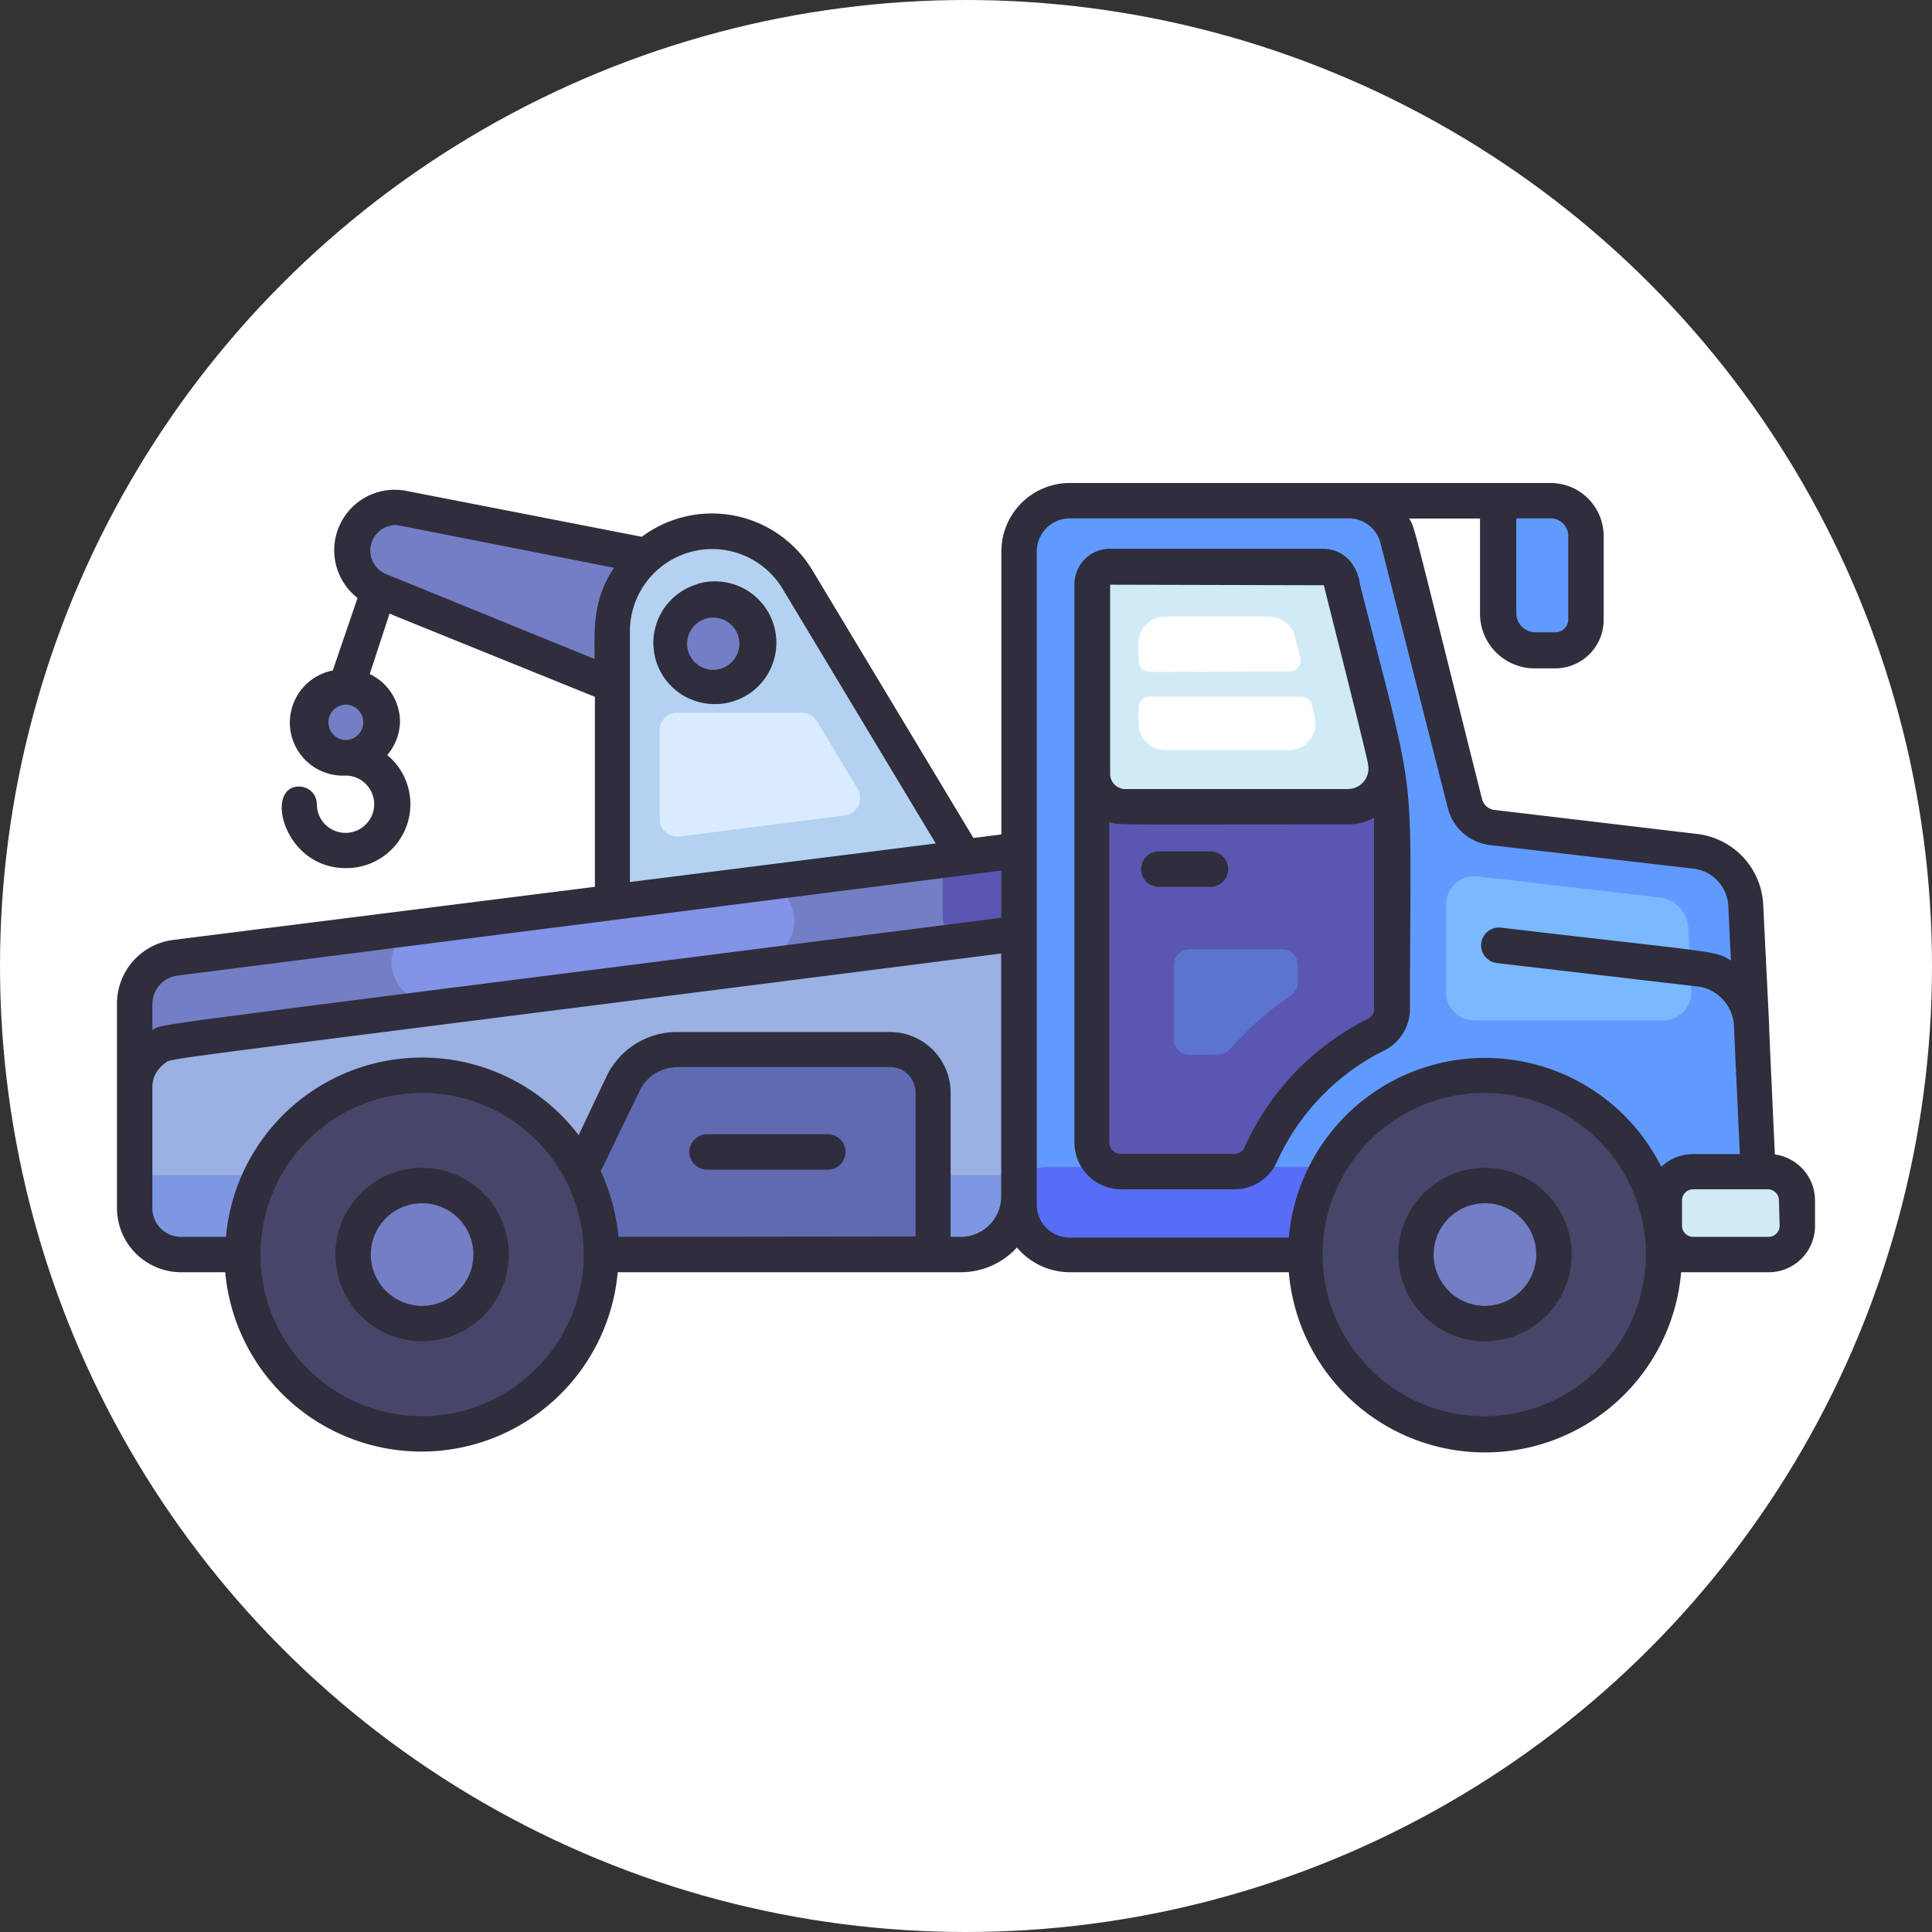<svg width="512" height="512" fill="none" xmlns="http://www.w3.org/2000/svg"><rect width="100%" height="100%" fill="#333333" stroke="none"/><circle cx="256" cy="256" r="256" fill="#fff"/><path d="m182.407 189.407-83.578-33.891a11.389 11.389 0 0 1-1.661-20.353 11.392 11.392 0 0 1 8.129-1.397l87 17.063-9.89 38.578Z" fill="#737EC5"/><path d="m254.125 226.297-93.375 11.906v-71.812a26.439 26.439 0 0 1 49.125-13.641l44.25 73.547Z" fill="#B3D2F1"/><path d="M174.813 193.532v23.437a4.687 4.687 0 0 0 5.39 4.688l43.453-5.532a4.682 4.682 0 0 0 3.797-2.616 4.687 4.687 0 0 0-.281-4.602l-10.641-17.719a4.68 4.68 0 0 0-4.125-2.297h-32.812a4.7 4.7 0 0 0-3.359 1.323 4.69 4.69 0 0 0-1.422 3.318Z" fill="#DBEBFF"/><path d="M268.657 224.422v21.985L45.064 275.094a12.376 12.376 0 0 0-10.782 12.234v-22.125a12.377 12.377 0 0 1 10.782-12.234l223.593-28.547Z" fill="#737EC5"/><path d="M103.751 255.078a10.92 10.92 0 0 0 12.281 10.641l85.219-10.875a10.92 10.92 0 0 0-2.766-21.656l-85.218 11.062a10.922 10.922 0 0 0-9.516 10.828Z" fill="#8293E8"/><path d="M249.813 231.453v11.391a5.304 5.304 0 0 0 1.888 4.036 5.287 5.287 0 0 0 2.021 1.057c.742.202 1.52.24 2.278.11l12.891-1.64v-21.985l-14.062 1.828a5.251 5.251 0 0 0-5.016 5.203Z" fill="#5A56B1"/><path d="m45.063 275.094 223.594-28.687v69.75a15.424 15.424 0 0 1-15.422 15.187H46.563a12.33 12.33 0 0 1-12.328-12.141v-32.015a12.33 12.33 0 0 1 10.828-12.094Z" fill="#9BB0E3"/><path d="M268.657 311.422v4.688a15.375 15.375 0 0 1-15.422 15.234H46.563a12.33 12.33 0 0 1-12.328-12.141v-7.781h234.422Z" fill="#7D97E3"/><path d="M245.641 331.344H141.626l21.984-45.281a15.985 15.985 0 0 1 14.391-9.047h56.25a11.486 11.486 0 0 1 11.437 11.437l-.047 42.891Z" fill="#5F6AB1"/><path d="m447.578 224.61-53.812-6.281a8.399 8.399 0 0 1-7.125-6.282l-17.625-70.031a13.501 13.501 0 0 0-13.078-10.219h-73.875a13.407 13.407 0 0 0-13.406 13.407v172.921a13.405 13.405 0 0 0 13.406 13.219h172.078a10.646 10.646 0 0 0 10.64-11.109L460.984 239a15.185 15.185 0 0 0-13.406-14.39Z" fill="#619AFF"/><path d="M268.657 318.125a13.405 13.405 0 0 0 13.406 13.219h172.078a10.65 10.65 0 0 0 9.969-6.893c.507-1.346.735-2.78.672-4.216l-.516-10.969H277.282a8.633 8.633 0 0 0-6.183 2.608 8.62 8.62 0 0 0-2.442 6.251Z" fill="#576DF5"/><path d="m448.187 262.391-.75-16.406a8.68 8.68 0 0 0-2.313-5.46 8.677 8.677 0 0 0-5.281-2.697l-47.906-5.531a7.55 7.55 0 0 0-7.982 4.201 7.537 7.537 0 0 0-.736 3.112v23.109a7.452 7.452 0 0 0 7.546 7.687h49.782a7.453 7.453 0 0 0 7.64-8.015Z" fill="#7AB8FF"/><path d="M353.688 153.219a4.687 4.687 0 0 0-4.687-3.656h-56.484a4.687 4.687 0 0 0-4.688 4.687v147.563a7.743 7.743 0 0 0 2.282 5.485 7.73 7.73 0 0 0 5.499 2.249h30.094a7.593 7.593 0 0 0 6.984-4.687 65.626 65.626 0 0 1 30.703-31.828 7.6 7.6 0 0 0 4.172-6.844c-.187-69.328 2.25-49.219-13.875-112.969Z" fill="#5A56B1"/><path d="M326.032 278.047c12.843-14.484 17.906-13.219 17.906-17.672v-4.687a4.128 4.128 0 0 0-4.125-4.125h-24.609a4.171 4.171 0 0 0-4.125 4.125v19.781a4.126 4.126 0 0 0 4.125 4.078c8.437-.14 9.281.235 10.828-1.5Z" fill="#5A74CF"/><path d="M365.548 200.704c-1.735-7.5-4.688-19.36-11.86-47.485a4.687 4.687 0 0 0-4.687-3.703h-56.484a4.687 4.687 0 0 0-4.688 4.688v49.875a8.766 8.766 0 0 0 8.766 8.765h59.015a10.178 10.178 0 0 0 7.829-3.729 10.175 10.175 0 0 0 2.109-8.411Z" fill="#D1EBF6"/><path d="M341.688 177.922a2.95 2.95 0 0 0 2.859-3.703l-1.359-5.531a7.076 7.076 0 0 0-6.844-5.297h-27.562a7.077 7.077 0 0 0-7.078 7.031v4.688a3.003 3.003 0 0 0 2.953 2.953l37.031-.141Zm3.375 6.703h-40.406a2.999 2.999 0 0 0-2.953 3v4.079a7.127 7.127 0 0 0 7.078 7.078h32.812a7.075 7.075 0 0 0 5.549-2.723 7.068 7.068 0 0 0 1.295-6.043c-.281-.984-.516-2.016-.797-3.141a2.996 2.996 0 0 0-2.578-2.25Z" fill="#fff"/><path d="M110.266 379.063c26.251 0 47.531-21.281 47.531-47.532 0-26.25-21.28-47.531-47.531-47.531-26.25 0-47.531 21.281-47.531 47.531 0 26.251 21.28 47.532 47.531 47.532Z" fill="#464669"/><path d="M110.266 349.813a18.279 18.279 0 0 1-16.904-11.211 18.28 18.28 0 1 1 35.138-7.258 18.311 18.311 0 0 1-5.285 13.018 18.33 18.33 0 0 1-12.949 5.451Z" fill="#737EC5"/><path d="M391.938 379.063c26.251 0 47.532-21.281 47.532-47.532 0-26.25-21.281-47.531-47.532-47.531-26.25 0-47.531 21.281-47.531 47.531 0 26.251 21.281 47.532 47.531 47.532Z" fill="#464669"/><path d="M391.937 349.813a18.284 18.284 0 0 1-17.942-21.78 18.277 18.277 0 0 1 14.262-14.408 18.282 18.282 0 0 1 21.962 17.719 18.325 18.325 0 0 1-11.249 17.047 18.344 18.344 0 0 1-7.033 1.422Z" fill="#737EC5"/><path d="M466.891 309.547H447.11a7.641 7.641 0 0 0-7.641 7.641v6.703a7.64 7.64 0 0 0 7.641 7.64h19.781a7.64 7.64 0 0 0 7.641-7.64v-6.703a7.641 7.641 0 0 0-7.641-7.641Z" fill="#D1EBF6"/><path d="M187.891 181.016c6.42 0 11.625-5.205 11.625-11.625s-5.205-11.625-11.625-11.625c-6.421 0-11.625 5.205-11.625 11.625s5.204 11.625 11.625 11.625ZM90.063 199.86a9.422 9.422 0 0 0 9.422-9.422 9.422 9.422 0 0 0-9.422-9.422 9.422 9.422 0 0 0-9.422 9.422 9.422 9.422 0 0 0 9.422 9.422Z" fill="#737EC5"/><path d="M395.501 131.797h14.062a9.375 9.375 0 0 1 9.375 9.375v22.219a8.15 8.15 0 0 1-5.11 7.52 8.14 8.14 0 0 1-3.14.589h-5.343a9.799 9.799 0 0 1-9.797-9.796v-29.907h-.047Z" fill="#619AFF"/><path d="M366.86 278.375a12.283 12.283 0 0 0 6.797-11.062c0-67.828 2.437-50.859-13.266-112.5a11.71 11.71 0 0 0-1.828-5.062 9.372 9.372 0 0 0-7.969-4.313H294.11a9.376 9.376 0 0 0-9.375 9.375V302.75a12.425 12.425 0 0 0 12.422 12.422h30.094a12.328 12.328 0 0 0 11.156-7.265 60.937 60.937 0 0 1 28.453-29.532Zm-16.031-123.281c2.25 9.094 11.718 46.313 11.718 47.485a5.422 5.422 0 0 1-1.11 4.508 5.43 5.43 0 0 1-4.187 2.007h-59.062a3.985 3.985 0 0 1-3.984-3.844v-50.296l56.625.14Zm-21 148.969a2.908 2.908 0 0 1-2.719 1.734h-30.094a3.047 3.047 0 0 1-3.047-3.047v-84.89c3 .844-1.125.609 63.281.609a14.059 14.059 0 0 0 6.891-1.781v50.625a2.91 2.91 0 0 1-1.547 2.672 69.838 69.838 0 0 0-32.765 34.078ZM111.86 309.5a22.969 22.969 0 1 0 0 45.938 22.969 22.969 0 0 0 0-45.938Zm0 36.563a13.597 13.597 0 0 1-9.612-23.206 13.598 13.598 0 0 1 14.814-2.947 13.594 13.594 0 0 1 8.392 12.559 13.64 13.64 0 0 1-13.594 13.594ZM393.579 309.5a22.973 22.973 0 0 0-21.254 14.147 22.964 22.964 0 0 0 4.949 25.047 22.967 22.967 0 0 0 39.226-16.225 22.969 22.969 0 0 0-22.921-22.969Zm0 36.563a13.594 13.594 0 1 1 13.546-13.594 13.686 13.686 0 0 1-13.546 13.594Z" fill="#302D3D"/><path d="M320.782 225.641h-13.688a4.687 4.687 0 0 0 0 9.375h13.688a4.687 4.687 0 0 0 0-9.375Z" fill="#302D3D"/><path d="M470.359 305.938c-3-64.594 0-3.75-3.093-66.188A19.827 19.827 0 0 0 449.687 221l-53.765-6.375a3.842 3.842 0 0 1-3.141-2.765c-19.218-76.547-17.672-71.438-19.312-74.438h18.75v25.172a14.469 14.469 0 0 0 1.111 5.612 14.476 14.476 0 0 0 13.608 8.919h5.203a12.856 12.856 0 0 0 9.082-3.761 12.853 12.853 0 0 0 3.761-9.082v-22.219c0-3.73-1.481-7.306-4.118-9.944a14.064 14.064 0 0 0-9.944-4.118H283.657a18.141 18.141 0 0 0-18.282 18.14v75l-7.406.937-42.656-70.921a31.066 31.066 0 0 0-33.53-14.307 31.06 31.06 0 0 0-11.704 5.401l-62.297-12.141a16.029 16.029 0 0 0-18.754 19.51 16.029 16.029 0 0 0 5.723 8.849l-6.563 19.219a14.06 14.06 0 0 0-11.264 15.541 14.063 14.063 0 0 0 14.733 12.303 7.591 7.591 0 0 1 5.243 12.995 7.592 7.592 0 0 1-12.93-5.402 4.686 4.686 0 0 0-4.688-4.687c-9.375 0-4.078 21.609 12.234 21.609a16.92 16.92 0 0 0 11.11-29.953 14.065 14.065 0 0 0 3.375-8.719 14.065 14.065 0 0 0-8.016-12.75l5.25-16.031c5.531 2.297-20.016-8.062 54.422 22.078v50.344L46.001 249.078a17.018 17.018 0 0 0-15 17.063v54a17.015 17.015 0 0 0 16.968 17.015h11.72a52.219 52.219 0 0 0 104.015 0h90.937a20.147 20.147 0 0 0 14.859-6.562 18.335 18.335 0 0 0 14.063 6.562h57.984a52.174 52.174 0 0 0 51.984 47.753 52.17 52.17 0 0 0 51.985-47.753h23.062a12.268 12.268 0 0 0 8.792-3.563 12.272 12.272 0 0 0 3.63-8.765v-6.703a12.328 12.328 0 0 0-10.641-12.187Zm-54.75-164.062v22.218a3.413 3.413 0 0 1-1.001 2.467 3.432 3.432 0 0 1-2.467 1.002h-5.203a5.109 5.109 0 0 1-5.11-4.969v-25.218h9.375a4.684 4.684 0 0 1 4.406 4.687v-.187ZM91.657 196.11a4.688 4.688 0 0 1 0-9.375 4.688 4.688 0 0 1 0 9.375Zm11.016-43.828a6.748 6.748 0 0 1-4.455-7.425 6.752 6.752 0 0 1 6.517-5.7c.891 0-2.719-.61 57.984 11.297-5.765 8.718-5.156 16.312-5.156 24.187l-54.89-22.359Zm64.265 15a21.8 21.8 0 0 1 15.957-20.979 21.798 21.798 0 0 1 24.496 9.729l40.594 67.5-81.047 10.218v-66.468ZM40.376 266.141a7.64 7.64 0 0 1 6.656-7.594l218.343-27.844v12.516c-235.64 30.094-221.015 27.797-225 29.719v-6.797Zm71.484 109.172a42.841 42.841 0 0 1-39.582-26.449 42.841 42.841 0 0 1 9.287-46.69 42.844 42.844 0 0 1 73.139 30.295 42.984 42.984 0 0 1-42.844 42.844Zm52.031-47.532a53.117 53.117 0 0 0-4.687-17.39l10.265-21.235a11.197 11.197 0 0 1 10.172-6.374h56.25a6.747 6.747 0 0 1 6.75 6.703v38.203l-78.75.093Zm90.937 0h-2.906v-38.203a16.072 16.072 0 0 0-9.957-14.867 16.072 16.072 0 0 0-6.168-1.211h-56.25a20.68 20.68 0 0 0-18.75 11.625l-7.453 15.703a52.167 52.167 0 0 0-81.751-1.587 52.17 52.17 0 0 0-11.717 28.54H48.157a7.583 7.583 0 0 1-5.508-2.173 7.589 7.589 0 0 1-2.273-5.467v-32.016a7.404 7.404 0 0 1 1.875-5.015 6.977 6.977 0 0 1 1.5-1.36c2.203-1.5-11.672.703 221.577-29.062v64.593a10.733 10.733 0 0 1-10.5 10.5Zm19.922-8.718V146.141a8.766 8.766 0 0 1 8.719-8.765h73.922a8.667 8.667 0 0 1 8.484 6.656l17.813 70.125a13.122 13.122 0 0 0 11.156 9.796l53.812 6.235a10.499 10.499 0 0 1 9.375 9.984s.656 14.344.703 14.391c-4.687-2.719-1.359-1.735-60.937-8.719a4.723 4.723 0 0 0-5.25 4.125 4.723 4.723 0 0 0 4.125 5.25l53.812 6.281a11.113 11.113 0 0 1 9.047 10.688c0 .469-.234-4.688 1.547 33.656h-12.375a12.185 12.185 0 0 0-8.437 3.375 52.224 52.224 0 0 0-56.448-27.944 52.219 52.219 0 0 0-42.271 46.694h-57.89a8.705 8.705 0 0 1-6.355-2.552 8.727 8.727 0 0 1-2.552-6.354Zm118.641 56.25a42.848 42.848 0 0 1-39.616-26.416 42.843 42.843 0 1 1 82.413-16.428 42.988 42.988 0 0 1-42.61 42.844h-.187Zm78.234-50.485a2.953 2.953 0 0 1-2.859 2.953h-20.063a2.953 2.953 0 0 1-2.953-2.953v-6.703a2.953 2.953 0 0 1 2.953-2.953h19.875a2.953 2.953 0 0 1 2.859 2.953l.188 6.703Z" fill="#302D3D"/><path d="M219.39 300.594h-32.015a4.69 4.69 0 0 0-3.315 8.002 4.69 4.69 0 0 0 3.315 1.373h32.015a4.687 4.687 0 1 0 0-9.375Zm-34.406-145.828a16.223 16.223 0 0 0-11.631 13.033 16.224 16.224 0 0 0 6.944 16.029 16.587 16.587 0 0 0 9.14 2.766 16.267 16.267 0 0 0 15.659-11.713 16.26 16.26 0 0 0-1.976-13.414 16.27 16.27 0 0 0-18.37-6.701h.234Zm7.36 21.891a6.934 6.934 0 0 1-5.267.575 6.934 6.934 0 0 1-4.132-3.318 6.912 6.912 0 0 1 .673-7.662 6.917 6.917 0 0 1 7.337-2.311 6.923 6.923 0 0 1 1.389 12.716Z" fill="#302D3D"/></svg>